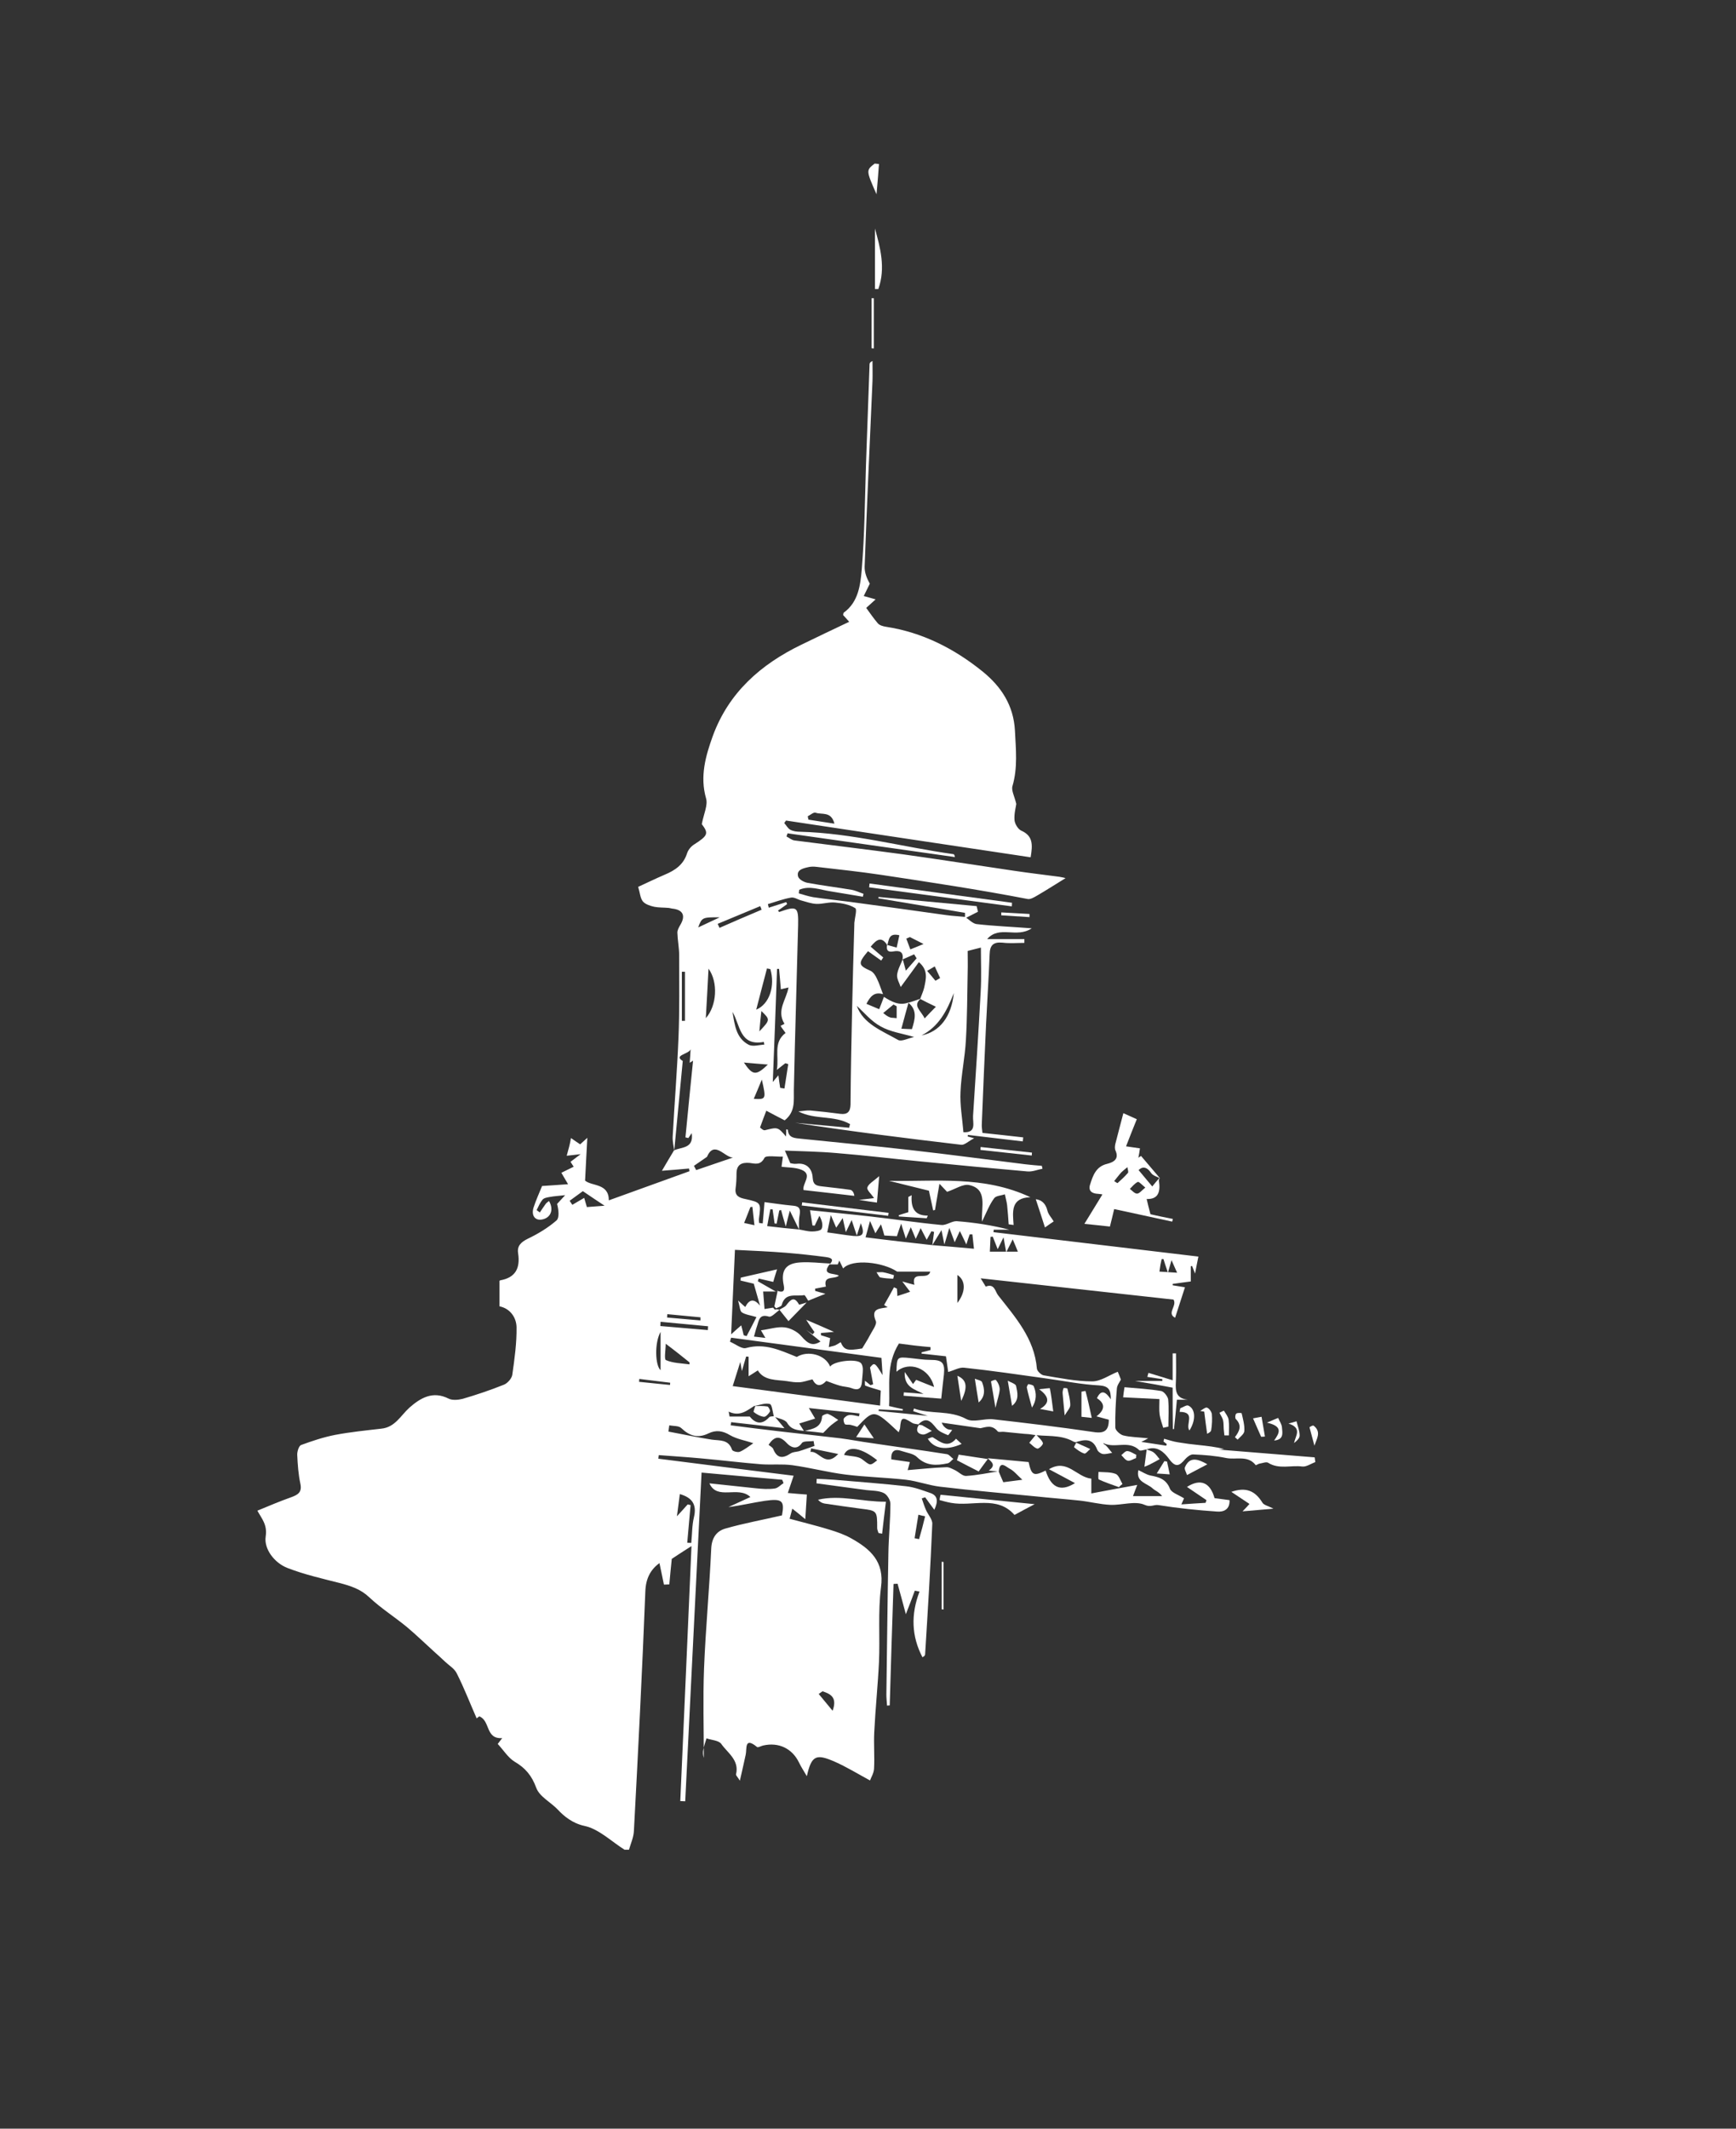 <?xml version="1.0" encoding="UTF-8"?>
<!-- Generated by Pixelmator Pro 3.6.2 -->
<svg width="775" height="950" viewBox="0 0 775 950" xmlns="http://www.w3.org/2000/svg">
    <rect x="0" y="0" width="775" height="950" fill="#333333" stroke="none"/>
    <g id="tmLogo">
        <g id="Group">
            <path id="path1" fill="#ffffff" stroke="none" d="M 356.7 548.7 C 358.6 549 360.6 549.6 362.5 549.6 C 364 549.6 366.4 549.3 366.8 548.4 C 367.5 546.8 367 544.7 365.8 542.6 C 365.1 544.1 364.4 545.5 363.7 547 C 363.4 547 363.1 546.9 362.7 546.9 C 362.4 544.9 362.1 542.9 361.6 540.1 C 370.9 541.1 379.8 541.9 388.6 542.9 C 399.2 544.1 409.7 545.7 420.3 546.7 C 422.5 546.9 424.9 544.9 427.1 545 C 435 545.6 442.8 546.8 450.6 548.8 C 448.3 548.8 445.9 548.8 443.6 548.8 C 443.6 549.2 443.6 549.5 443.5 549.9 C 473.8 553.5 504.1 557.1 535 560.8 C 534.6 562.9 534.1 565.1 533.5 568.4 C 532.8 566.6 532.5 565.8 532.2 565 C 532 565 531.8 565.1 531.6 565.1 C 531.6 567.3 531.6 569.5 531.6 571.9 C 528.8 572.3 526.1 572.6 523.5 573 C 523.5 573.2 523.5 573.4 523.5 573.6 C 525.4 573.9 527.2 574.2 529 574.5 C 527.5 579.1 526.1 583.4 524.6 588.1 C 520.7 586.1 525.6 582.8 523.9 580 C 495.9 576.9 467.5 573.8 437.8 570.5 C 439.2 572.7 440 574.2 440.1 574.2 C 444 572.6 444.3 576.5 445.6 578.1 C 453.3 587.9 461.8 597.4 462.9 610.8 C 463 611.9 464.8 613.6 465.9 613.8 C 473.1 615 480.4 616.5 487.6 616.5 C 491.4 616.5 495.2 613.7 499 612.2 C 499.2 612.6 499.8 614.1 500.4 615.7 C 499.9 616.7 498.7 618.2 498.6 619.7 C 498.1 625.5 497.8 631.3 497.9 637.1 C 497.9 638.3 500 640.2 501.4 640.6 C 504.6 641.4 507.9 641.4 512.6 641.9 C 510.9 642.8 510.4 643.1 509.5 643.5 C 513.4 644.1 517 644.6 520.6 645.2 C 520.7 645 520.8 644.7 520.9 644.5 C 520.4 644.1 519.9 643.7 519.4 643.3 C 519.5 642.9 519.6 642.5 519.7 642.1 C 521.8 642.7 523.9 643.4 526 643.7 C 529 644.2 532 644.6 535.1 644.9 C 538.9 645.3 542.7 645.7 546.5 646.7 C 544.7 646.9 542.8 647.1 541 647.2 C 541 647 541 646.8 541.1 646.7 C 556.4 647.9 571.6 649.2 586.9 650.4 C 587 651.1 587.1 651.8 587.2 652.5 C 585.3 653.2 583.2 654.7 581.4 654.5 C 576.3 653.8 571 655.9 566.1 652.8 C 565.3 652.3 563.6 653 562.3 653.2 C 561.7 653.3 560.7 654 560.6 653.9 C 557.1 649.3 551.8 651.6 547.4 650.7 C 542.6 649.7 537.6 649.3 532.7 649.1 C 531.5 649 530 650.2 529.1 651.2 C 526.5 654.3 524.8 655.1 521.9 651.1 C 519.7 648.1 516.5 645 511.8 646.9 C 510.7 647 509.1 647.7 508.6 647.2 C 503.8 642.5 497.6 646.7 492.5 644 C 492.8 644.7 493.4 644.8 493.7 645.1 C 494.7 646.1 495.5 647.3 496.5 648.4 C 495.1 648.6 493.6 649.1 492.3 648.9 C 491.3 648.7 490.1 647.8 489.8 646.9 C 487.8 641.7 484.1 642.4 480 643.7 L 480.1 643.6 C 479.8 643.5 479.4 643.5 479.1 643.3 C 473.2 640 466.6 641.3 460.4 640.2 C 459.4 640 458.3 640 457.2 639.9 C 454.2 639.6 451.1 639.3 448.1 639 C 447.2 638.9 445.8 639.3 445.4 638.8 C 442.8 635.7 440.2 636.9 437.7 637.4 C 431.9 636.6 426.2 635.7 420.4 634.9 C 421 636.4 421.9 637.2 422.8 637.7 C 423.5 638.1 424.3 638 425.1 638.2 C 424.4 639 423.4 640.6 423.2 640.5 C 421.3 639.7 419.2 638.9 418 637.4 C 415.6 634.4 413.5 632 409.9 635.8 L 410 635.7 C 409.1 635.5 408 635.5 407.2 635 C 402.8 632.2 402.2 632.4 401.8 637.4 C 401.7 638 401.4 638.5 401.2 639.2 C 390.2 628.9 390.2 628.9 382.7 636.8 C 381.6 636.4 380.6 636.1 379.7 635.9 C 378.9 635.7 377.7 636 377.2 635.6 C 376.7 635 376.4 633.6 376.7 633.1 C 377.2 632.3 378.4 631.5 379.4 631.5 C 380.7 631.4 382.1 631.9 383.5 632.1 C 383.6 631.7 383.6 631.2 383.7 630.8 C 376 630 368.4 629.2 361.1 628.4 C 362.2 630.2 363 631.6 363.9 633.1 C 361.6 633.8 359.3 634.5 356.8 635.3 C 357.3 636.1 358.1 637.4 358.9 638.6 C 358.9 638.6 358.9 638.6 358.9 638.6 C 356 638.2 353.3 638.2 351.4 635 C 350.5 633.5 347.6 633.1 345.5 632.2 C 344.9 630.2 344.7 626.9 343.7 626.6 C 341.6 626 339.1 627.1 336.7 627.5 C 336.7 627.5 337.1 627.2 337.1 627.2 C 333.6 629.4 330.4 632.4 325.3 630 C 325.4 630.7 325.6 631.4 325.7 632.2 C 328.5 632.2 331.4 632.2 334.7 632.2 C 337 635 339.9 636.3 343.4 632.5 C 343.8 632 344.9 632.2 345.7 632 C 347.1 633.7 348.6 635.4 350.2 637.4 C 342.2 636.5 334.3 635.6 326.4 634.7 C 326.3 635.2 326.3 635.7 326.2 636.1 C 333.2 637 340.2 637.9 347.2 638.7 C 356.5 639.8 365.9 640.8 375.2 641.9 C 379.8 642.5 384.3 643.4 388.8 644 C 400.1 645.7 411.5 647.2 422.8 649 C 423.8 649.2 424.6 650.4 425.6 651.1 C 424.7 651.8 423.9 653 422.9 653.1 C 418.1 654.1 413.5 654.3 409.4 650.3 C 407.8 648.7 404.9 648.4 402.6 647.6 C 399.3 646.4 397.7 647.7 397.9 651.3 C 400.6 651.7 403.4 652.1 406.2 652.5 C 405.9 653.7 405.6 654.6 405.2 656.1 C 411.2 655.6 416.8 655 422.4 654.8 C 423.7 654.7 425 655.5 426.3 656.1 C 428 656.9 429.7 658.8 431.3 658.7 C 436.2 658.4 441 657.4 445.8 656.6 C 446.4 658 447 659.5 447.9 661.5 C 450.4 661.2 453.2 660.8 456.4 660.4 C 454 658.2 452.6 656.4 450.8 655.5 C 449.2 654.7 446.3 651.5 445.9 656.7 C 444.5 656.6 443.1 656.5 441.4 656.3 C 445.1 653.7 442.3 652.3 440.9 650.7 L 441 650.8 C 447.1 651.4 453.2 651.9 459.2 652.5 C 460.5 658.5 461.5 658.9 466.8 656.3 C 469 663.2 472.9 666.3 479.9 661.9 C 476.5 660.1 472.7 658 468.3 655.7 C 476.5 650.8 480.6 659.3 487.2 659.9 C 487.2 661.5 487.2 663.4 487.2 666.5 C 493.6 665.3 500.5 664 507.7 662.7 C 507.2 663.9 506.5 665.9 505.8 667.7 C 509.7 667.7 514.3 667.7 518.8 667.7 C 517.4 665.8 515.7 665.3 514.6 664.3 C 512.1 661.9 507 661.5 508.2 656.1 C 510 656.9 511.7 658.1 513.6 658.5 C 517.4 659.2 520.6 660.1 522.3 664.4 C 523 666.2 526.1 667.1 528.6 668.7 C 528.7 668.4 528.3 669.3 527.4 671.4 C 531.4 671.1 534.8 670.9 538.2 670.7 C 538.3 670.3 538.5 669.9 538.6 669.5 C 535.8 667.6 533 665.7 529.9 663.6 C 536 659.7 540.3 661.7 542.2 668.6 C 544.3 668.9 546.5 669.2 548.9 669.5 C 549.1 673.9 546 674.8 543.4 674.6 C 534.6 674 525.8 673.1 517.1 671.7 C 515.1 671.4 513.7 672.8 511 671.6 C 506.7 669.7 500.9 671.8 495.7 671.6 C 491.1 671.4 486.6 670.2 482 669.7 C 475.4 669 468.8 668.5 462.2 667.8 C 448 666.4 433.9 665.2 419.7 663.5 C 414.6 662.9 409.6 661 404.5 660.4 C 395.6 659.4 386.5 659.2 377.6 658.1 C 369.6 657.1 361.7 655 353.7 653.9 C 349.2 653.3 344.6 653.8 340 653.5 C 331.1 652.8 322.3 651.7 313.4 650.9 C 307 650.3 300.5 649.9 294.1 649.4 C 294 649.9 294 650.4 293.9 651 C 314.3 653.6 334.8 656.2 354.3 658.6 C 353.4 661.3 352.6 663.6 351.7 666.3 C 355 666.6 357.3 666.8 360.2 667 C 360 670.2 359.8 673.4 359.5 678 C 357 675.9 355.4 674.6 353.7 673.3 C 353.4 674.5 353 676.1 352.5 677.8 C 358.7 679.5 364.6 680.9 370.4 682.7 C 373.7 683.7 377.1 684.9 380.1 686.6 C 388.5 691.3 394.9 696.9 393.3 708.4 C 391.9 719.4 392.9 730.7 392.4 741.8 C 391.9 752.2 390.8 762.6 390.3 772.9 C 390 778.4 390.5 783.9 390.2 789.3 C 390.1 791.4 388.8 793.4 388.4 794.6 C 382.7 791.5 377.8 788.5 372.6 786.2 C 364.5 782.7 362.3 783.2 360.2 792.7 C 358.8 790.3 357.6 788.5 356.7 786.6 C 353.7 780.4 347.7 777.4 340.7 779 C 339.8 779.2 338.4 780 338 779.7 C 332.2 774.9 333.5 780.5 332.9 783.1 C 332.1 786.6 331.4 790.1 330.3 794.7 C 329.3 793 328.4 792.3 328.6 791.8 C 330.1 785.5 324.8 782.3 322 778.3 C 320.9 776.7 317.6 776.6 315.4 775.8 C 314.9 777.5 314.3 779.1 314 780.8 C 313.7 782 313.8 783.3 314.2 784.5 C 314.2 771.2 313.8 757.9 314.3 744.7 C 315 726.9 316.7 709.1 317.5 691.3 C 317.7 686.3 319.9 683.2 324.1 682.1 C 332.2 679.8 340.5 678.3 349.1 676.3 C 350.3 669.8 349.3 668.7 341.5 669.8 C 336.1 670.6 330.8 671.9 325.2 672.6 C 328.4 671.1 331.6 669.7 335 668.1 C 329.5 662.9 320.2 669.8 316.7 662 C 323.6 662.7 330.5 663.5 337.4 664.2 C 340.2 664.5 343.1 664.7 345.9 664.3 C 347.3 664.1 348.5 662.7 349.8 661.9 C 349.6 661.4 349.4 660.9 349.2 660.4 C 337.4 659.4 325.6 658.3 313.2 657.2 C 310.8 705.9 308.3 754.9 305.9 803.9 C 305.2 803.9 304.4 803.8 303.7 803.8 C 305.4 766.2 307 728.5 308.7 690 C 305.1 692.3 302 694.3 299.9 695.7 C 299.5 699.8 299.1 703.4 298.8 707.1 C 298 707.1 297.2 707.2 296.4 707.2 C 295.7 704 295.1 700.7 294.4 697.6 C 290.5 700.4 288.3 704.4 288.1 710.2 C 286.7 745.8 284.9 781.4 283 817 C 282.9 819.9 281.6 822.7 280.8 825.5 C 280.1 825.5 279.5 825.5 278.8 825.5 C 272.9 821.8 267.4 816.3 261 814.9 C 255.6 813.8 251.6 810.4 249.1 807.7 C 245.9 804.3 240.9 801.9 239.4 797.9 C 237.4 792.4 234.5 789 229.7 786.2 C 226.8 784.4 224.8 781.1 222.2 778.3 C 222.5 777.9 223.3 776.9 224.2 775.7 C 216.6 776.2 219 768 214 766 C 213.8 766.1 213 766.7 212.8 766.9 C 209.8 760.1 207.2 753.3 203.9 746.8 C 202.9 744.7 200.5 743.3 198.7 741.6 C 197.1 740.1 195.5 738.6 193.9 737.2 C 189.8 733.5 185.8 729.6 181.5 726 C 176 721.5 170 717.7 164.9 712.9 C 161 709.2 156.6 707.8 151.7 706.5 C 143.8 704.5 135.9 702.7 128.4 699.8 C 122.4 697.5 117.8 691.2 118.6 685.8 C 119.4 680.5 117 678 114.9 674.2 C 120 672.1 124.9 670 130 668.2 C 133 667.1 134.9 666 134.1 662.2 C 133.2 658 132.9 653.7 132.7 649.4 C 132.6 647.9 133.4 645.3 134.4 644.9 C 139.3 643.1 144.4 641.4 149.5 640.4 C 156.3 639.1 163.3 638.4 170.2 637.6 C 176.4 637 178.9 631.7 182.8 628.2 C 187.7 623.9 193.2 620.6 200.3 624.2 C 201.9 625 204.5 624.8 206.5 624.3 C 212.7 622.5 218.9 620.4 224.9 618 C 226.5 617.4 228.4 615.3 228.7 613.6 C 229.7 606.5 230.7 599.4 230.6 592.3 C 230.5 588 227.8 584 223 583 C 223 579.3 223 575.7 223 571.7 C 222.8 571.8 223.1 571.5 223.3 571.4 C 230.2 570.2 232.3 565.9 231.3 559.3 C 230.8 556.1 232.5 554.4 235.5 552.9 C 240.1 550.7 244.6 548 248.4 544.7 C 249.8 543.5 249.4 540 248.7 537.3 C 249.8 536.1 251 534.8 252.3 533.4 C 249.6 533.7 247.5 533.8 245.4 534.2 C 244.3 534.4 242.9 534.6 242.2 535.4 C 241.1 536.7 240.4 538.4 239.6 540 C 239.5 540.1 240.5 540.7 241 541.1 C 241.9 539.8 242.7 538.5 243.6 537.3 C 244 536.8 244.5 536.4 245.1 536 C 247.4 540 245.8 543.7 241.7 544.3 C 238.8 544.7 237.1 542.4 238.2 538.9 C 239.3 535.5 240.8 532.3 242 529.3 C 245.5 529.1 249.1 528.8 253.6 528.5 C 252.1 525.9 251.3 524.6 250.6 523.4 C 252.5 522.5 254.3 521.6 256.1 520.7 C 255.6 520 255.2 519.2 254.7 518.5 C 255.9 517.6 257.1 516.7 259.2 515.1 C 256.5 515.4 254.9 515.6 253 515.8 C 253.4 514.2 253.8 512.9 254.1 511.7 C 254.4 510.6 254.6 509.5 254.9 507.9 C 256.5 509 257.6 509.8 259 510.7 C 260.1 509.7 261.3 508.6 262.2 507.8 C 261.9 513.9 261.5 520.1 261.2 526.9 C 264.3 529.5 271.8 528 271.8 535.7 C 284 531.3 295.9 527 307.8 522.7 C 307.7 522.3 307.7 521.9 307.6 521.5 C 303.4 521.9 299.3 522.2 295.5 522.5 C 297.3 519.4 299.1 516.4 300.9 513.4 C 304.3 511.8 309.8 512.7 308.8 505.7 C 308.1 506.7 307.7 507.3 307.3 507.9 C 306.9 507.8 306.4 507.7 306 507.6 C 307.1 496 308.3 484.3 309.4 473.4 C 309.7 473.2 309 473.6 307.9 474.3 C 308.1 471.9 308.2 470.1 308.3 468.3 C 307.5 470.5 300.5 470.9 304.8 473.5 C 303.5 487.5 302.2 500.5 301 513.5 C 300.7 511.4 300.2 509.3 300.3 507.3 C 301.1 492.5 302.3 477.8 302.9 463 C 303.4 450.8 303.2 438.6 303.2 426.4 C 303.2 423 302.5 419.6 302.4 416.2 C 302.4 415.1 303.1 413.8 303.7 412.8 C 306.2 408.6 304.9 406 300.1 405.5 C 299.6 405.4 299.1 405.3 298.6 405.2 C 296.4 405 294.2 405.1 292.1 404.7 C 290.3 404.3 288.1 403.6 287 402.3 C 285.8 400.8 285.7 398.4 284.9 395.8 C 288.6 394.1 292.7 392.1 296.9 390.3 C 301.4 388.4 305.1 385.9 306.7 380.9 C 307.2 379.3 308.5 377.7 310 376.8 C 316.1 372.9 316.4 371.9 313.3 367.8 C 314.2 363.1 316.1 359.3 315.2 356.3 C 312.4 346.5 315 337.4 318.2 328.5 C 325.3 309.1 339.6 296.5 357.8 287.7 C 364.8 284.3 371.7 281 379.1 277.5 C 378 276.3 377.2 275.3 376.4 274.5 C 376.5 274 376.5 273.5 376.7 273.4 C 383.2 268.7 384.1 261.1 384.7 254.3 C 386 238.7 386.1 223.1 386.6 207.4 C 387.1 192.4 387.7 177.5 388.2 162.5 C 388.2 162 388.5 161.6 389.5 161.1 C 389.5 164.1 389.6 167.1 389.5 170.1 C 388.3 197.7 387 225.2 386 252.8 C 385.9 255.4 386.9 258 388.3 260.5 C 387.5 262.2 386.6 263.9 385.6 266 C 387.3 266.5 388.6 266.8 390.9 267.5 C 389.2 269 387.9 270.2 386.7 271.3 C 388.4 273.6 390 276 391.9 278.2 C 392.7 279.1 394.2 279.5 395.4 279.7 C 411.8 282.2 426.1 289.5 438.8 299.8 C 447 306.5 452.5 314.8 453.1 326.1 C 453.5 334.4 454.4 342.6 452 350.8 C 451.4 352.8 452.9 355.3 453.7 358.8 C 453.5 360.2 452.7 363.1 452.9 365.9 C 453 367.6 454.4 370 455.9 370.7 C 461.1 373 461.1 376.8 460.1 382.6 C 423.5 377.1 387.2 371.7 350.9 366.2 C 350.6 366.6 350.4 367 350.1 367.3 C 351 368.3 351.7 369.7 352.8 370.3 C 354.1 371 355.7 371.2 357.2 371.2 C 380.4 371.8 402.8 378 425.6 381.2 C 425.9 381.2 426.1 381.5 426.3 382.5 C 401.4 379 376.5 375.4 351.6 371.9 C 351.4 372.4 351.3 372.8 351.1 373.3 C 352.3 373.9 353.5 375 354.8 375.1 C 371 377.2 387.1 379.1 403.3 381.3 C 419.8 383.6 436.2 386.2 452.6 388.6 C 459.3 389.6 466.1 390.4 472.9 391.3 C 474.2 391.5 475.4 391.8 475.7 391.9 C 471.6 394.4 467.3 397.2 462.8 399.8 C 461.6 400.5 459.9 401.5 458.7 401.2 C 436.9 397 415 393.7 393.1 390.4 C 383.7 389 374.3 388 364.8 386.9 C 363.3 386.7 361.8 386.7 360.4 387.1 C 358.3 387.6 355.5 388.3 356.3 391.2 C 356.7 392.5 358.9 393.7 360.5 394 C 367 395.2 373.6 396 380.1 397.1 C 381.9 397.4 383.7 398.3 385.5 398.9 C 385.4 399.3 385.3 399.8 385.2 400.2 C 380.4 399.4 375.6 398.6 370.8 397.8 C 366.1 397.1 361.4 395.1 356.8 397.1 C 356.7 397.6 356.7 398.2 356.6 398.7 C 358.7 399.3 360.8 400 363 400.4 C 368.5 401.2 374 401.8 379.5 402.5 C 393.8 404.4 408.1 406.4 422.4 408.4 C 425.2 408.8 428 408.9 430.8 409.2 L 430.7 409.1 C 432.4 410.2 434.1 412.1 435.9 412.4 C 443.7 413.3 451.6 413.6 460.6 414.3 C 453.7 418.9 446.2 412.8 440.7 419.1 C 446.2 419.1 451.8 419.1 457.3 419.1 C 457.3 419.7 457.3 420.2 457.3 420.8 C 454 420.8 450.8 421.1 447.6 420.7 C 443.5 420.3 441.9 421.8 441.8 425.9 C 441.4 436.4 440.7 446.8 440.2 457.3 C 439.5 472.1 438.9 486.9 438.3 501.7 C 438.2 503 438.5 504.3 438.6 505.6 C 444.9 506.3 450.8 506.9 456.8 507.6 C 456.7 508.2 456.7 508.8 456.6 509.4 C 448.4 508.4 440.3 507.5 432.1 506.5 C 432.1 506.7 432 507 432 507.2 C 432.5 507.3 433 507.5 434.9 508 C 432.3 509.3 430.6 511.1 429.1 510.9 C 404.4 508 379.7 504.9 355 501.1 C 363 501.8 371.1 502.6 379.1 503.3 C 379.2 502.8 379.3 502.2 379.5 501.7 C 372.5 497.6 363.8 499.9 356.4 496 C 358.2 495.9 359.9 495.5 361.7 495.6 C 366.2 496 370.6 496.5 375.1 497.1 C 378.3 497.5 379.6 496.2 379.7 493 C 379.8 478.9 380.1 464.7 380.4 450.6 C 380.7 437.9 381 425.1 381.4 412.4 C 381.4 412.2 381.4 412.1 381.4 411.9 C 381.6 409.6 382.7 405.8 381.8 405.3 C 379.3 403.7 376 403.1 372.9 402.8 C 370.1 402.5 367.3 403.5 364.5 403.4 C 362.2 403.3 360 402.5 357.8 401.9 C 356.2 401.5 354.6 400.3 353.1 400.6 C 349.6 401.2 346.2 402.5 342.8 403.5 C 342.9 404 343.1 404.6 343.2 405.1 C 345.8 404.3 348.4 403.4 351 402.6 C 351.1 402.9 351.3 403.2 351.4 403.5 C 350 404.5 348.7 405.4 347.3 406.4 C 347.5 406.6 347.8 407 347.9 407 C 355.8 404.2 356.5 404.6 356.3 413 C 355.7 437.5 354.9 461.9 354.4 486.4 C 354.3 491.2 355.2 496.1 350.3 500 C 347.6 498.6 344.5 497 342.1 495.7 C 341.2 498 340.4 500.2 339.3 503.2 C 339.6 503.4 340.7 504.6 341.5 504.4 C 347.2 503 347.2 502.9 350.9 507.2 C 351 505.9 351 505 351 504 C 351.2 504.1 351.7 504.1 351.7 504.2 C 352 508 354.9 507.9 357.5 508.2 C 373.9 509.9 390.3 511.4 406.7 513.3 C 423.7 515.2 440.7 517.5 457.7 519.6 C 460.2 519.9 462.6 520.1 465.1 520.3 C 465.2 520.7 465.3 521.2 465.4 521.6 C 463.2 522 460.9 523 458.7 522.8 C 442.7 521.4 426.6 519.9 410.6 518.3 C 398.2 517.1 385.8 515.6 373.4 514.6 C 365.5 513.9 357.5 513.8 350.4 513.5 C 350.9 514.6 351.7 516.6 352.8 519.1 C 353.3 519.2 354.4 519.5 355.5 519.4 C 360.3 518.8 362.6 521.8 362.8 525.6 C 363 529.1 364.8 529.2 367.2 529.5 C 371.3 530 375.4 530.4 379.5 531 C 380.4 531.1 381.2 532.1 381.4 533.7 C 373.9 532.8 366.5 532 358.7 531.1 C 358.1 528.2 362.9 524.2 357.9 522.1 C 355 520.9 351.5 521.1 348.9 520.7 C 349.1 519.3 349.3 517.8 349.5 516.2 C 346.7 516.3 342 515.5 341.3 516.7 C 339.5 520.2 337.1 519.3 334.6 519 C 331 518.7 328.8 519.8 328.8 523.8 C 328.8 526 328.7 528.1 328.4 530.3 C 327.9 533.8 330.2 534.6 332.7 535.1 C 339.8 536.7 339.8 536.7 338.8 544 C 338.7 544.6 338.9 545.2 338.9 545.8 C 339.4 545.9 340 545.9 340.5 546 C 340.8 543 341 540 341.3 536.5 C 345.3 537 349.7 537.7 354.1 538.1 C 356.9 538.3 357.4 539.6 357 542.1 C 356.5 544.8 356.7 546.8 356.7 548.7 C 355.4 546.1 354.1 543.4 352.6 540.3 C 352 542.6 351.5 544.4 350.8 547.4 C 349.8 544 349.2 542 348.7 540 C 348.4 540.1 348.2 540.2 347.9 540.2 C 347.5 542.2 347.1 544.1 346.7 546.1 C 346.4 546.1 346.1 546.1 345.8 546 C 345.5 543.9 345.2 541.8 344.9 539.7 C 344.6 539.7 344.2 539.7 343.9 539.7 C 343.4 542.1 343 544.5 342.5 547.2 C 347.5 547.8 352.1 548.3 356.7 548.7 Z M 348 584.6 L 348 584.6 C 346.4 585.7 344.5 587.9 343.3 587.6 C 338.8 586.2 338.8 589.5 337.9 592 C 337.4 593.4 337.1 594.8 336.6 596.5 C 338.4 596.7 339.8 596.9 341.7 597.1 C 340.9 595.8 340.4 594.9 339.7 593.7 C 343.6 593.2 347 592 350.3 592.4 C 352.9 592.7 356 594.3 357.7 596.3 C 360.9 600 362.9 600.8 366.3 598.7 C 364.3 597.1 362.1 595.3 359.9 593.5 C 360.9 594.2 361.8 594.9 362.8 595.5 C 363.1 595.2 363.3 594.8 363.6 594.5 C 362.2 592.5 360.8 590.4 359.9 589 C 363.8 590.7 367.9 592.4 372.3 594.4 C 370 594.6 368.3 594.8 366.5 594.9 C 366.5 595.2 366.5 595.5 366.5 595.9 C 367.9 596.3 369.3 596.8 370.6 597.2 C 370.4 598.5 370.2 599.6 370 601.2 C 371.4 600.8 372.2 600.7 372.9 600.4 C 373.7 600 374.5 599.5 375.3 599 C 376.9 602.6 378.2 602.9 384.9 601.8 C 386.1 599.7 387.3 598 388.2 596.2 C 389.3 594 391.6 591.1 391 589.6 C 388.5 583.7 392.9 584.1 396.3 583.4 C 395.8 583.1 395.2 582.8 394.7 582.4 C 396.2 579.8 397.7 577.1 399.1 574.5 C 399.5 574.7 400 574.9 400.4 575.1 C 400.5 576.2 400.6 577.2 400.6 578.4 C 402.6 577.8 404.2 577.2 406.3 576.5 C 405.3 575.2 404.4 574 402.8 571.9 C 405.3 572.6 406.6 573 408.2 573.4 C 406.7 566.5 414.2 571.8 415.3 567.5 C 410.8 567.5 406.4 567.5 400.5 567.5 C 394.3 563.3 380.5 561.6 376.4 566.1 C 375.8 564.9 375.2 563.7 374.7 562.6 C 374.5 563.2 374.2 563.7 374 564.3 C 372.8 564.3 371.6 564.3 370.3 564.3 C 373.2 561.5 369.8 561.2 368.6 561 C 362.7 560.2 356.8 559.6 350.9 559.1 C 343.5 558.5 336.2 558.2 328.1 557.8 C 327.6 569.4 327 581.8 326.4 595.5 C 328.6 593.5 329.5 592.7 330.9 591.5 C 331.4 593.3 331.7 594.6 332 595.9 C 332.4 596 332.9 596.2 333.3 596.3 C 335 593.1 336.6 590 337.7 587.8 C 335.2 587 332.9 586.8 331.2 585.7 C 330.3 585.1 330.3 583.1 329.5 580.4 C 331.2 582 331.9 582.6 332.7 583.3 C 334.5 579.8 336.6 579.4 339.3 582.7 C 338.3 579.2 337.3 575.8 336.5 572.9 C 334.1 572.3 332.3 571.9 330.6 571.5 C 330.6 571.1 330.7 570.6 330.7 570.2 C 336 569 341.3 567.8 346.9 566.5 C 346.1 569.1 345.5 570.9 345.2 572.1 C 343 571.6 340.9 571.1 338.7 570.6 C 338.6 571 338.4 571.4 338.3 571.8 C 341 573.4 343.8 574.9 346.5 576.5 L 346.7 576.4 C 344.8 576.4 342.9 576.4 340.7 576.4 C 340.9 579.2 341.1 581.7 341.3 584.2 C 342.5 584 343.8 583.8 345.1 583.6 C 345.4 583.9 345.7 584.2 345.9 584.5 C 346.9 584.2 347.5 584.4 348 584.6 Z M 416.3 555.7 C 422.3 556.2 428.4 556.7 434.8 557.3 C 434.5 554.6 434.3 552.8 434.1 550.9 C 433.7 550.9 433.3 550.9 432.9 550.9 C 432.4 552.2 432 553.6 431.4 555.4 C 430.4 553.2 429.6 551.7 428.5 549.4 C 427.6 551.4 427 552.6 426.2 554.4 C 425.4 552.3 424.9 550.8 423.8 548 C 422.9 551 422.5 552.6 421.6 555.4 C 421 552.5 420.7 550.9 420.3 549 C 418.7 551.6 417.4 553.7 416.2 555.7 C 416.5 553.7 416.7 551.8 417 549.8 C 416.6 549.7 416.2 549.6 415.8 549.5 C 415.2 550.7 414.5 551.8 413.7 553.3 C 412.7 551.4 412 550 411 548.1 C 410.2 550 409.6 551.2 408.8 552.9 C 407.9 550.8 407.4 549.4 406.6 547.7 C 405.8 549.5 405.3 550.7 404.4 552.8 C 403.6 550.3 403.1 548.8 402.3 546.1 C 401.4 548.8 400.8 550.3 400.4 551.7 C 398.3 551.6 396.6 551.5 394.8 551.4 C 394.4 550 394 548.5 393.3 546.4 C 392.2 548.1 391.6 549.1 390.8 550.4 C 390 548.6 389.4 547.2 388.4 544.9 C 387.6 548 387 550 386.4 552.2 C 396.6 553.5 406.4 554.6 416.3 555.7 Z M 411 445.7 C 407.4 448.9 410.9 450.7 412.8 454.5 C 414.5 452.7 415.6 451.5 417.8 449.3 C 414.5 447.7 412.6 446.8 410.8 445.8 C 411.4 444.1 412.2 442.4 412.6 440.7 C 413.4 436.9 414.5 433 410.2 429.4 C 407.4 433.2 404.8 436.8 402.1 440.5 C 401.5 438.7 400.3 436.8 400.5 435 C 400.8 432.6 402.1 430.4 403 428.1 C 403.4 429.6 403.8 431 404.4 433.2 C 406.4 430.9 407.8 429.3 409.2 427.7 C 408.8 427.1 408.5 426.5 408.1 425.9 C 406.4 426.7 404.7 427.4 402.9 428.2 C 403.5 424.8 401.6 424.1 398.9 424.6 C 396.4 425.1 395.6 424.1 396 421.7 C 397.4 422.1 398.9 422.5 400.3 422.9 C 400.7 421.1 401.1 419.3 401.5 417.4 C 396.7 416.2 396.9 419.5 396.1 421.8 C 393.5 417.7 391.3 419.3 388.7 422.5 C 390.7 424.2 392.5 425.8 394.3 427.3 C 394 427.8 393.7 428.2 393.4 428.7 C 391.4 427.3 389.5 425.9 387.5 424.5 C 382.9 430 383.1 430.8 388.7 433.3 C 389.9 433.9 390.9 435.4 391.5 436.8 C 392.6 439 393.3 441.4 394.2 443.7 C 390.3 442.5 388.5 444.7 386.8 448 C 388.7 448.8 390.3 449.5 392.5 450.4 C 393.3 448.3 394 446.6 394.6 444.9 C 398 447 401.4 449 405.6 447.4 C 404.6 451.1 403.5 454.9 402.4 459.1 C 404.6 459.2 406 459.3 407.1 459.3 C 408.5 454.9 409.6 450.8 405.5 447.5 C 407.4 447 409.2 446.3 411 445.7 Z M 401.3 599.6 C 395.4 609.1 397.4 618.5 396.9 627.5 C 399.3 628.1 401.2 628.5 403.1 628.9 C 403.1 629.1 403 629.3 403 629.5 C 399.4 629.3 395.8 629.2 392.3 629 C 392.3 629.2 392.3 629.5 392.2 629.7 C 399.1 630.4 405.9 631 414.2 631.9 C 411.1 630.9 409.4 630.4 407.7 629.8 C 407.8 629.4 407.9 629 408 628.6 C 415.5 631.3 423.8 629.2 431.4 633.3 C 434.5 635 439.3 633 443.3 633.4 C 458.3 635.1 473.3 636.9 488.2 639.1 C 493.2 639.9 495 638.3 495 633.6 C 493.4 633.2 491.7 632.7 489.5 632.1 C 493.5 629 493.3 626.3 489.7 624 C 491.7 619.7 493.8 621.4 495.9 624.5 C 495.9 620.3 495 618.6 490.8 618.3 C 482.9 617.9 475 616.3 467.1 615.2 C 454.9 613.5 442.7 611.7 430.5 610.4 C 428.3 610.1 425.9 611.6 423.3 612.3 C 423.1 610.7 422.7 608.2 422.3 605.3 C 418.6 604.9 415 604.5 411.4 604.1 C 411.4 603.9 411.4 603.7 411.5 603.5 C 412.8 603.2 414.1 602.9 415.4 602.5 C 415.4 602.1 415.4 601.6 415.4 601.2 C 410.5 600.8 405.6 600.2 401.3 599.6 Z M 327.1 618.6 C 349 621.5 370.8 624.4 392.9 627.3 C 393 624.7 393.1 622 393.2 620.6 C 390.6 619.8 388.4 619.2 386.3 618.4 C 386 618.3 386.2 617.2 386.1 616.2 C 387.2 617 387.9 617.6 388.6 618.2 C 389 618.1 389.4 617.9 389.8 617.8 C 389.4 615.6 389 613.5 388.4 610.3 C 390.3 607.9 390.6 608 394 613.7 C 393.8 610.7 393.7 608.5 393.5 606 C 370.9 603 348.6 600 326.4 597 C 326.2 597.6 326 598.2 325.9 598.8 C 328.3 599.8 331.2 602.2 333.1 601.6 C 341.4 599.3 348.3 602.6 355.7 605.6 C 360.7 602.5 368.5 604.6 370.6 609.9 C 372.2 607.4 382.5 606.2 384.4 608.4 C 385 609.1 385.2 610.2 385.2 611.2 C 385.2 613 384.9 614.8 384.8 616.7 C 384.6 619.8 383.1 620.7 380.1 619.5 C 378.5 618.9 376.6 618.9 374.9 618.4 C 373.1 617.9 371.3 617.2 368.9 616.3 C 366.3 619 364.3 618.7 362.7 615.6 C 360.5 616.1 358.7 616.8 356.9 616.9 C 355.1 617 353.2 616.7 351.4 616.4 C 346.6 615.7 341.2 616.3 338.3 611.6 C 337.1 612.4 335.8 613.2 334.2 614.2 C 334.2 610.6 334.2 608.1 334.2 605.5 C 333.8 605.5 333.5 605.4 333.1 605.4 C 332.5 607.3 332 609.2 331.2 611.9 C 330.9 610 330.7 609 330.5 607.8 C 329.3 611.5 328.3 614.9 327.1 618.6 Z M 430.1 505.3 C 436.1 505.6 434.2 501.1 434.4 498 C 435.6 479.6 436.8 461.1 437.8 442.7 C 438.2 436 437.9 429.3 437.9 422.9 C 435.8 423.4 434 423.9 432 424.4 C 432 427.3 432.1 430.5 432 433.8 C 431.8 444 431.8 454.1 431.2 464.2 C 430.8 471.9 429.1 479.6 428.8 487.3 C 428.5 493.2 429.6 499.1 430.1 505.3 Z M 348.3 485.5 C 348.9 485.6 349.6 485.7 350.2 485.8 C 350.8 482.2 351.3 478.5 351.9 474.9 C 351.5 474.8 351 474.6 350.6 474.5 C 349.5 475.3 348.5 476.2 346.8 477.5 C 347.9 471.4 345 465.3 350.7 461 C 350.1 460.1 349.4 459.3 348.8 458.4 C 348.7 458.2 348.6 458 348.5 457.8 C 349.3 457.4 350 457.1 350.2 456.9 C 346.5 450.9 351.1 446.1 352 440.7 C 350.7 441 349.8 441.2 348.6 441.5 C 348.3 438.2 348.1 435.3 347.8 432.4 C 347.5 432.4 347.2 432.4 346.9 432.4 C 346.3 449 345.7 465.6 345 482.9 C 346 481.7 346.5 481 347.5 479.9 C 347.8 482.2 348 483.8 348.3 485.5 Z M 298.8 636.1 C 298.7 637 298.5 637.9 298.4 638.9 C 304.9 640.1 311.3 641.5 317.8 642.5 C 321.4 643 325.2 642.3 326.8 647 C 327 647.7 329.4 648.3 330.3 647.9 C 332.4 647 334.2 645.5 336.3 644.1 C 332.9 642.9 329 642.3 325.9 640.5 C 322.6 638.5 319.6 638.1 316.3 639.7 C 311.6 642 307.9 640.9 304.2 637.4 C 303 636.2 300.6 636.5 298.8 636.1 Z M 363.6 645.3 C 363.5 644.6 363.3 643.9 363.2 643.1 C 361.4 643.4 358.7 643 358 644 C 355.6 647.5 352.7 645.6 351.3 644.1 C 347.9 640.4 345.6 641.1 343.1 644.8 C 343.8 645.4 344.9 645.9 345.2 646.7 C 346.9 650.9 349.4 651 352.9 648.7 C 353.9 648 355.3 648 356.6 647.7 C 358.9 647 361.2 646.1 363.6 645.3 Z M 343.9 432.5 C 343.4 432.4 342.9 432.3 342.4 432.2 C 340.8 438.2 339.3 444.1 337.6 450.6 C 343.6 448.1 346.1 439.9 343.9 432.5 Z M 369.3 550 C 373.3 550.5 377.1 551.2 381 551.6 C 385.4 552 386.1 550.6 384.3 545.9 C 383.8 547.5 383.3 549 382.5 551.4 C 381.6 548.7 381 547 380.2 544.5 C 379.2 546.6 378.6 547.9 377.6 549.9 C 377.1 547.5 376.7 546 376.2 543.6 C 375 545.5 374.2 546.6 373.3 547.9 C 372.6 546.2 372 544.8 370.9 542.3 C 370.2 545.6 369.8 547.7 369.3 550 Z M 316.3 432.3 C 315.9 439.3 315.6 446.3 315.1 454.4 C 320 448.9 320.7 438.4 316.3 432.3 Z M 307 671.4 C 307.4 671.5 307.9 671.6 308.3 671.7 C 307.8 677.3 307.3 682.9 306.8 688.5 C 307.4 688.5 308 688.6 308.6 688.6 C 309 684.8 308.9 680.8 309.8 677.1 C 311.2 671.3 308.8 668.3 303.5 666.8 C 303.1 669.8 302.7 672.7 302.2 676.7 C 304.2 674.5 305.6 673 307 671.4 Z M 315.6 516.3 C 313.7 517.6 311.7 519 309.8 520.3 C 310.1 520.9 310.5 521.6 310.8 522.2 C 316.3 520.3 321.7 518.5 327.2 516.6 C 323.5 516.6 318.9 508.7 315.6 516.3 Z M 382.5 448.9 C 385.3 456.9 393.7 460 400.9 464.1 C 402.4 465 405.3 463.4 408.1 462.8 C 402.6 461.2 397.4 460.5 393.2 458.1 C 388.9 455.8 385.6 451.7 382.5 448.9 Z M 376.8 649.3 C 379.8 650 382.9 649.8 384.8 651.2 C 388.5 654 388.3 654.4 391.6 651.7 C 384.6 646.1 378.6 644.9 376.8 649.3 Z M 262 538.7 C 264.7 538.5 267.1 538.3 269.9 538.1 C 266.7 536 263.9 534.1 260.2 531.6 C 258.7 532.7 256.5 534.3 254.3 535.9 C 254.7 536.5 255.1 537.1 255.5 537.7 C 257.2 536.7 258.9 535.7 260.8 534.6 C 261.3 536.2 261.7 537.6 262 538.7 Z M 454.4 558.6 C 453.7 556.8 453 555.2 452.1 553.1 C 451.1 555.1 450.4 556.5 449.2 558.9 C 448.7 556.2 448.4 554.6 448 552.2 C 447 554.3 446.4 555.5 445.4 557.5 C 444.4 555 443.8 553.4 443.2 551.9 C 442.9 551.9 442.5 552 442.2 552 C 442.1 554.1 442 556.2 441.9 558.6 C 446.3 558.6 450.3 558.6 454.4 558.6 Z M 297.2 599.7 C 297.2 602.3 296.4 606.6 297.3 607 C 300.5 608.4 304.2 608.4 307.8 608.9 C 307.8 608.6 307.8 608.3 307.8 608 C 304.7 605.5 301.6 603 297.2 599.7 Z M 304.4 455.6 C 304.9 455.6 305.4 455.6 305.8 455.6 C 305.8 448.3 305.8 441 305.8 433.7 C 305.3 433.7 304.8 433.7 304.4 433.7 C 304.4 441 304.4 448.3 304.4 455.6 Z M 316 593.6 C 316 593 316.1 592.4 316.1 591.9 C 309 591.2 302 590.6 294.9 589.9 C 294.9 590.5 294.8 591.2 294.8 591.8 C 301.9 592.4 308.9 593 316 593.6 Z M 425.8 443.2 C 422.7 451.3 419 458.2 411.4 462.1 C 419.5 460.5 424.8 453.7 425.8 443.2 Z M 340 406 C 339.8 405.5 339.6 405 339.4 404.4 C 333.1 407 326.7 409.7 320.4 412.3 C 320.7 412.9 320.9 413.5 321.2 414.1 C 327.3 411.4 333.6 408.7 340 406 Z M 360.6 364.3 C 360.7 364.8 360.8 365.3 360.9 365.8 C 364.5 366.4 368.2 366.9 372.5 367.6 C 371.1 361.9 366.8 363.7 364.1 362.7 C 363.2 362.4 361.8 363.7 360.6 364.3 Z M 341.2 466.2 C 341.1 465.8 341.1 465.4 341 465 C 330.1 467 330.5 457.4 327 451.6 C 328 457.3 328.5 463.3 334.3 466.3 C 336.2 467.2 338.9 466.3 341.2 466.2 Z M 294.9 611.5 C 294.9 605.6 294.9 600 294.9 594.4 C 292.1 599.4 292.5 609.4 294.9 611.5 Z M 362.1 646.4 C 362 646.9 361.9 647.5 361.8 648 C 365.7 647.3 368.3 655.2 374.2 648.9 C 369.5 647.9 365.8 647.2 362.1 646.4 Z M 342.8 475.1 C 339.4 474.8 336 474.6 332.1 474.2 C 336 480 337.5 480.2 342.8 475.1 Z M 427.4 569 C 427.4 573.1 427.4 576.7 427.4 581.5 C 431.3 576.4 431.1 571.4 427.4 569 Z M 367.2 754.8 C 366.6 755.2 366.1 755.6 365.5 756 C 367.4 758.3 369.3 760.6 371.7 763.5 C 373.9 757.4 370.7 756 367.2 754.8 Z M 517.6 567.5 C 520.6 567.7 522.8 567.8 525.5 568 C 524.5 565.9 523.9 564.3 523 562.4 C 522.5 564.2 522.1 565.5 521.4 568 C 520.4 565.1 519.9 563.5 519.4 561.9 C 519.1 561.9 518.8 561.9 518.6 561.9 C 518.2 563.5 517.9 565.1 517.6 567.5 Z M 340.1 481.8 C 338.6 485.4 337.6 487.9 336.5 490.4 C 342 490.7 342.1 490.6 340.1 481.8 Z M 336.8 546.8 C 336.4 543.5 336.2 541.1 335.9 538.6 C 335.6 538.6 335.3 538.7 335 538.7 C 334.1 541.1 333.1 543.5 332.2 545.8 C 332.7 545.9 334.1 546.2 336.8 546.8 Z M 406.2 418.2 C 405.7 418.4 405.1 418.7 404.6 418.9 C 405.2 420.5 405.8 422.1 406.4 423.7 C 408 423.1 409.6 422.4 412.3 421.3 C 409.3 419.8 407.8 419 406.2 418.2 Z M 417.6 437.7 C 418.3 437.3 419 436.9 419.7 436.5 C 418.9 434.8 418.1 433.1 417.3 431.3 C 416.2 432 415 432.6 413.9 433.3 C 415.2 434.8 416.4 436.2 417.6 437.7 Z M 312.7 589.3 C 312.7 588.8 312.7 588.4 312.7 587.9 C 307.8 587.4 302.8 587 297.9 586.5 C 297.9 587 297.8 587.5 297.8 588 C 302.8 588.4 307.7 588.9 312.7 589.3 Z M 400.3 454.4 C 400.3 452.2 400.3 450.6 400.3 449.1 C 399.8 448.8 399.4 448.6 398.9 448.3 C 397.4 449.6 395.8 450.8 394.3 452.1 C 396.3 453.8 397.1 454 397.9 454.2 C 398.5 454.2 399.1 454.3 400.3 454.4 Z M 321.3 409.4 C 313.5 409.3 313.3 409.5 311.7 413.9 C 315.3 412.2 318.3 410.8 321.3 409.4 Z M 339 460.3 C 343.9 455.1 343.9 455.1 339.9 451.2 C 339.5 454.5 339.3 457.1 339 460.3 Z M 285.4 615.4 C 285.4 615.8 285.3 616.3 285.3 616.7 C 289.9 617.2 294.5 617.6 299.1 618.1 C 299.1 617.8 299.2 617.4 299.2 617.1 C 294.6 616.5 290 616 285.4 615.4 Z"/>
            <path id="path1" fill="#ffffff" stroke="none" d="M 408.4 709.9 C 407.2 713.1 406 716.4 404.4 720.4 C 403 715.3 401.9 711 400.7 706.8 C 400.1 706.8 399.5 706.9 398.9 706.9 C 398.3 725 397.7 743.1 397.2 761.1 C 396.8 761.1 396.4 761.2 396 761.2 C 395.9 759.6 395.7 757.9 395.7 756.3 C 396 735.3 396.2 714.4 396.6 693.4 C 396.7 686 397.5 678.6 397.5 671.1 C 397.5 669.4 396 667 394.5 666.3 C 392.2 665.2 389.3 665.3 386.7 665 C 379.3 664 371.9 663 364.5 662 C 364.5 661.3 364.6 660.7 364.6 660 C 367.2 660.1 369.8 660.2 372.4 660.4 C 383.1 661.3 393.8 662.1 404.5 663.3 C 408.2 663.7 411.8 665.1 415.3 666.3 C 418.8 667.5 418.8 670.2 417.1 673.8 C 415.5 671.6 414.2 669.9 413 668.2 C 412.5 668.4 412 668.6 411.5 668.7 C 412.1 670.4 412.6 672.1 413.3 673.7 C 414.2 675.9 416.3 678 416.2 680.1 C 415.4 699.5 414.2 718.9 413 738.3 C 413 738.7 412.7 739.2 411.8 739.6 C 406.9 730.2 406.6 720.5 410.5 710.3 C 409.8 710.2 409.1 710 408.4 709.9 Z M 413 676.7 C 412 676.5 411 676.3 410 676 C 409.4 679.5 408.9 683 408.3 686.5 C 409 686.6 409.6 686.8 410.3 686.9 C 411.3 683.5 412.2 680.1 413 676.7 Z"/>
            <path id="path2" fill="#ffffff" stroke="none" d="M 517.7 525.6 C 517.6 526.1 517.3 526.6 517.4 527.1 C 518.1 531.9 517.1 535.3 511.9 535.1 C 512.4 537.3 512.9 539.3 513.6 541.9 C 516.2 542.5 519.9 543.3 523.6 544 C 523.5 544.4 523.4 544.8 523.3 545.2 C 514.7 543.3 506.1 541.5 497.4 539.6 C 496.7 542.7 496.1 544.9 495.5 547.4 C 491.1 546.9 487 546.5 484.1 546.2 C 486.7 541.9 489.6 537.2 492.5 532.5 C 493.2 532.8 493.9 533.2 494.7 533.5 C 493.2 533.3 491.7 532.9 490.2 532.8 C 487.5 532.7 485.8 531.5 486.6 528.8 C 487.9 524.7 489.2 520.6 494.3 519.4 C 497.1 518.7 499.7 517.3 498 513.5 C 497.6 512.7 497.7 511.5 497.9 510.6 C 499.1 505.8 500.4 501.1 501.5 496.8 C 502.4 497.2 504.4 498.1 507.5 499.5 C 506.2 502.7 504.5 506.9 502.7 511.6 C 504.8 511.9 506.7 512.2 508.9 512.5 C 508.7 513.9 508.5 515.3 508.2 516.7 C 508.6 516.4 509 516.1 509.4 515.9 C 512.2 519.2 515 522.5 517.9 525.9 C 516.5 525.1 514.7 524.7 513.9 523.5 C 511.8 520.4 509.8 520.7 508.3 522.2 C 510.4 524.7 512.3 527 514.4 529.5 C 515.4 528.3 516.5 526.9 517.7 525.6 Z M 511.3 530 C 509.7 528.7 508.4 527.2 507.9 527.5 C 506.5 528.2 505.5 529.5 504.4 530.6 C 505.5 531.4 506.5 532.7 507.6 532.7 C 508.6 532.7 509.6 531.4 511.3 530 Z M 503.3 520.9 C 502.1 521.9 501.3 522.5 500.6 523.2 C 499.5 524.4 498.5 525.8 497.4 527.1 C 497.9 527.4 498.8 528.1 498.9 528 C 500.5 526.6 502.1 525.1 503.5 523.5 C 503.9 523.1 503.5 522.2 503.3 520.9 Z"/>
            <path id="path3" fill="#ffffff" stroke="none" d="M 438.4 545.2 C 438 538.5 441 530.8 432.8 528.9 C 430 528.2 426.5 530.7 422.8 531.9 C 422.5 531.6 421.6 530.6 419.4 528.3 C 418.6 533.1 418 536.5 417.4 540 C 417.1 540.1 416.8 540.1 416.6 540.2 C 416 537.4 415.4 534.6 414.7 531.4 C 409.1 530 403 528.5 396.9 527 C 417.9 527.4 439.1 524.5 460 534.3 C 451.1 534.6 452.1 540.8 452.5 546.7 C 451.8 546.6 451 546.5 450.3 546.4 C 450.1 543.5 449.9 540.6 449.6 537.8 C 449.4 536.2 448.9 534.6 448.6 533 C 447 533.6 444.6 533.6 443.8 534.8 C 441.8 537.5 440.5 540.8 438.4 545.2 Z"/>
            <path id="path4" fill="#ffffff" stroke="none" d="M 392.2 684.2 C 392 683.5 391.6 682.7 391.6 682 C 391.6 674.2 391.6 674.2 384.2 673.3 C 378.8 672.6 373.4 671.8 368 671 C 367 670.8 366 670.3 365.2 669.3 C 375.2 667 384.9 670.3 395.5 670.2 C 394.9 675.1 394.3 679.8 393.8 684.5 C 393.2 684.3 392.7 684.3 392.2 684.2 Z"/>
            <path id="path5" fill="#ffffff" stroke="none" d="M 501.4 623.6 C 501.5 622.5 501.7 621.1 502 619.1 C 507.6 619.6 513 619.9 518.4 620.8 C 519.6 621 521.3 623.2 521.5 624.5 C 521.9 628.5 521.6 632.7 521.6 636.7 C 520.8 636.9 520 637 519.3 637.2 C 518.7 635.3 518 633.3 517.7 631.4 C 517.4 629.2 517.6 626.9 517.6 624.4 C 512.1 624.1 507 623.9 501.4 623.6 Z"/>
            <path id="path6" fill="#ffffff" stroke="none" d="M 419.9 667.1 C 433.5 668.5 447.1 669.8 461.9 671.3 C 458.3 673.2 455.8 674.5 452.9 676.1 C 445.1 667.2 434.2 672.5 424.5 670.7 C 422.8 670.4 421.1 669.9 419.5 669.5 C 419.5 668.7 419.7 667.9 419.9 667.1 Z"/>
            <path id="path7" fill="#ffffff" stroke="none" d="M 430.8 409.9 C 430.8 408.6 430.8 407.2 430.8 407.4 C 417.3 405.1 404.7 403 392.1 400.9 C 392.1 400.7 392.2 400.5 392.2 400.3 C 406.8 401.7 421.4 403 436 404.4 C 436.2 405.2 436.4 406 436.6 406.9 C 434.6 407.9 432.6 408.9 430.7 409.9 C 430.6 409.8 430.8 409.9 430.8 409.9 Z"/>
            <path id="path8" fill="#ffffff" stroke="none" d="M 451.7 404.5 C 430.5 401.7 409.2 398.8 388 396 C 388.1 395.4 388.1 394.9 388.2 394.3 C 409.4 397.2 430.6 400 451.8 402.9 C 451.8 403.5 451.7 404 451.7 404.5 Z"/>
            <path id="path9" fill="#ffffff" stroke="none" d="M 523.5 619.3 C 518.2 618.3 513.2 617.4 506.7 616.3 C 511.7 616.3 515.3 616.3 518.9 616.3 C 518.9 616 518.9 615.7 518.9 615.5 C 516.7 615.2 514.4 614.8 512.2 614.5 C 512.4 613.9 512.5 613.3 512.7 612.7 C 516.1 613.7 519.5 614.8 523.5 616 C 523.5 612.5 523.5 608.3 523.5 604 C 524 604 524.5 604 525 604 C 525 607.7 525.1 611.4 525 615.1 C 524.9 619.3 523.9 624 530.3 624.7 C 528.9 624.7 527.5 624.7 525.4 624.7 C 525 629.1 524.6 633.4 524.1 637.8 C 523.9 637.8 523.7 637.8 523.6 637.8 C 523.5 631.7 523.5 625.6 523.5 619.3 Z"/>
            <path id="path10" fill="#ffffff" stroke="none" d="M 568.5 673.3 C 563.6 673.7 559.7 674.1 554.7 674.5 C 556.3 672.9 556.9 672.2 557.8 671.2 C 555 669.3 552.4 667.6 549.7 665.8 C 556.1 663.6 560.2 665.2 563.5 670.5 C 564.1 671.7 566 672 568.5 673.3 Z"/>
            <path id="path11" fill="#ffffff" stroke="none" d="M 390.6 102 C 392.9 110.3 395.5 119.6 392.1 129 C 391.6 129 391.1 129 390.6 129 C 390.6 119.7 390.6 110.3 390.6 102 Z"/>
            <path id="path12" fill="#ffffff" stroke="none" d="M 358.1 536.6 C 371 538.2 383.8 539.7 396.7 541.3 C 396.6 541.7 396.6 542.2 396.5 542.6 C 383.6 541.1 370.8 539.5 357.9 538 C 358 537.6 358.1 537.1 358.1 536.6 Z"/>
            <path id="path13" fill="#ffffff" stroke="none" d="M 539 653.5 C 536 655.1 532.9 656.7 529.9 658.3 C 529.6 657.1 528.6 655.7 529 654.8 C 531.1 649.9 534.8 651.1 539 653.5 Z"/>
            <path id="path14" fill="#ffffff" stroke="none" d="M 421.2 697.1 C 421.2 704.2 421.2 711.2 421.2 718.3 C 420.9 718.3 420.7 718.3 420.4 718.2 C 420.4 711.1 420.4 704.1 420.4 697 C 420.7 697 421 697.1 421.2 697.1 Z"/>
            <path id="path15" fill="#ffffff" stroke="none" d="M 383.5 535.5 C 386.6 535.1 388.4 534.9 390.2 534.7 C 389 532.9 386.9 531.1 387.2 530 C 387.7 528.3 389.9 527.2 392.5 524.9 C 392.1 529.9 391.8 533.2 391.5 536.7 C 389.2 536.4 387 536.1 383.5 535.5 Z"/>
            <path id="path16" fill="#ffffff" stroke="none" d="M 551.3 641.4 C 553.3 638.8 554.6 636.2 551.7 633.3 C 551.3 632.9 551.4 631.3 551.9 630.9 C 552.4 630.4 554.3 630.6 554.3 630.7 C 554.9 633.3 555.7 636.1 555.5 638.7 C 555.4 640 553.6 641.3 552.5 642.5 C 552.2 642.2 551.7 641.8 551.3 641.4 Z"/>
            <path id="path17" fill="#ffffff" stroke="none" d="M 470.4 545.1 C 469.6 545.6 468.2 546.6 466.5 547.8 C 465.1 543.5 463.8 539.3 462.4 535.2 C 464.9 535.5 466.8 537 467.6 540.3 C 468 542 469.4 543.4 470.4 545.1 Z"/>
            <path id="path18" fill="#ffffff" stroke="none" d="M 392.4 73.2 C 392.1 77.3 391.8 81.3 391.3 86.7 C 386.6 76 386.6 76 390.5 73 C 391.1 73.1 391.7 73.1 392.4 73.2 Z"/>
            <path id="path19" fill="#ffffff" stroke="none" d="M 401.3 542.3 C 402.7 541.9 404 541.4 405.5 541 C 405.5 538.5 405.5 536.4 405.5 534.2 C 406 533.9 406.5 533.7 407 533.4 C 406.6 538.8 408.1 542.6 414.2 542.5 C 414 542.9 413.9 543.3 413.7 543.7 C 409.6 543.4 405.4 543.2 401.3 542.9 C 401.2 542.7 401.3 542.5 401.3 542.3 Z"/>
            <path id="path20" fill="#ffffff" stroke="none" d="M 546.6 640.6 C 546.5 639.6 546.4 638.7 546.3 637.7 C 546.2 636.4 546.3 635.1 546 633.8 C 545.7 632.6 544.9 631.6 544.4 630.5 C 545.1 630.2 546.3 629.5 546.4 629.6 C 547.2 630.9 548.3 632.2 548.5 633.7 C 548.8 636 548.6 638.3 548.6 640.6 C 547.9 640.6 547.3 640.6 546.6 640.6 Z"/>
            <path id="path21" fill="#ffffff" stroke="none" d="M 535.8 629.7 C 536.8 629.1 538.1 628 538.8 628.2 C 539.8 628.5 540.8 630 541 631 C 541.2 633.4 541.1 635.9 540.7 638.3 C 540.6 639.1 539.2 639.7 538.9 639.9 C 538.4 636.4 538 633.2 537.6 630 C 537 629.9 536.4 629.8 535.8 629.7 Z"/>
            <path id="path22" fill="#ffffff" stroke="none" d="M 437.8 511.9 C 445.4 512.7 453 513.6 460.7 514.4 C 460.7 514.8 460.6 515.3 460.6 515.7 C 453 514.9 445.4 514 437.7 513.2 C 437.7 512.7 437.7 512.3 437.8 511.9 Z"/>
            <path id="path23" fill="#ffffff" stroke="none" d="M 510.9 654.6 C 511.2 652 511.6 649.5 511.9 646.9 C 512.9 647.3 514.1 647.5 515 648.2 C 516.1 649 516.8 650.2 517.7 651.2 C 516.5 651.9 515.2 652.6 514 653.2 C 513.1 653.8 512 654.1 510.9 654.6 Z"/>
            <path id="path24" fill="#ffffff" stroke="none" d="M 526.9 628.5 C 528.1 628.1 529.7 626.9 530.5 627.3 C 533.8 628.8 533.9 633.9 531 638.4 C 529 635.8 534.1 630.1 526.6 630.1 C 526.7 629.6 526.8 629.1 526.9 628.5 Z"/>
            <path id="path25" fill="#ffffff" stroke="none" d="M 389.1 155.4 C 389.1 148 389.1 140.5 389.1 133.1 C 389.4 133.1 389.8 133.1 390.1 133.1 C 390.1 140.6 390.1 148 390.1 155.5 C 389.8 155.5 389.4 155.5 389.1 155.4 Z"/>
            <path id="path26" fill="#ffffff" stroke="none" d="M 563 641.2 C 561.9 638.8 560.9 636.4 559.4 633 C 560.3 632.8 561.7 632.6 563.2 632.3 C 563.7 635.2 564.2 638.2 564.7 641.1 C 564.1 641.2 563.6 641.2 563 641.2 Z"/>
            <path id="path27" fill="#ffffff" stroke="none" d="M 575.2 635.3 C 576.4 635 577.6 634.7 578.8 634.3 C 579.3 636.4 580.2 638.5 580.2 640.7 C 580.2 641.9 578.9 643.1 577.7 644 C 578.4 640.7 581.4 637.3 575.2 635.3 Z"/>
            <path id="path28" fill="#ffffff" stroke="none" d="M 568.8 642.9 C 571.2 639.5 572.9 636.6 565.6 634.9 C 568.3 633.7 569.5 633.3 570.6 632.8 C 571.2 634.2 572.2 635.6 572.3 637 C 572.5 639.4 573.3 642.5 568.8 642.9 Z"/>
            <path id="path29" fill="#ffffff" stroke="none" d="M 447 407.2 C 451.2 407.4 455.4 407.7 459.6 407.9 C 459.6 408.4 459.6 408.8 459.6 409.3 C 455.4 409 451.2 408.8 447 408.5 C 447 408.1 447 407.6 447 407.2 Z"/>
            <path id="path30" fill="#ffffff" stroke="none" d="M 586.8 645.2 C 586.1 642.5 585.5 640.3 584.6 637 C 584.4 637.1 586 635.9 586.5 636.3 C 590 639.1 587.8 642.1 586.8 645.2 Z"/>
            <path id="path31" fill="#ffffff" stroke="none" d="M 521 652.3 C 521.4 654 521.7 655.7 522.2 658 C 520.4 657.9 518.9 657.7 516.4 657.6 C 517.8 655.3 518.8 653.7 519.8 652.1 C 520.2 652.1 520.6 652.2 521 652.3 Z"/>
            <path id="path32" fill="#ffffff" stroke="none" d="M 346.9 576 C 349.3 577 350.5 576.4 349.9 573.7 C 348.5 567.1 350.6 563.8 357.3 563.4 C 361.7 563.1 366.1 563.7 370.6 563.9 C 366.3 569.3 372.3 568 374.5 569.3 C 372.5 571.1 367.4 569 368.7 574.2 C 367.1 574.5 365.5 574.8 363.9 575.1 C 363.9 575.4 363.9 575.8 363.9 576.1 C 365.1 576.5 366.3 576.8 368.5 577.4 C 365.4 578.6 363.1 579.6 360.8 580.5 C 360.2 579.6 359.4 577.9 359 578 C 355.4 578.7 350.5 576.6 349 582.4 C 348.8 583.1 347.4 583.4 346.5 583.9 C 346.2 583.6 345.9 583.3 345.7 583 C 346.2 580.6 346.7 578.2 347.2 575.9 L 346.9 576 Z"/>
            <path id="path33" fill="#ffffff" stroke="none" d="M 352 589.6 C 350.7 587.9 349.3 586.3 348 584.6 C 348 584.6 348 584.5 348 584.5 C 349 583.8 350.4 583.4 351.1 582.4 C 353 579.9 354.6 578.4 356.7 582.2 C 356.8 582.4 358.9 581.6 360.1 581.3 C 357.4 584.1 354.7 586.8 352 589.6 Z"/>
            <path id="path34" fill="#ffffff" stroke="none" d="M 337.1 627.5 C 338.9 627.5 340.8 627.4 342.6 627.7 C 343.1 627.8 344 629.6 343.7 630 C 343.1 631 341.9 632.4 341 632.3 C 339.4 632.1 337.8 631.2 336.5 630.2 C 336.2 630 337 628.2 337.3 627.1 C 337.4 627.2 337.1 627.5 337.1 627.5 Z"/>
            <path id="path35" fill="#ffffff" stroke="none" d="M 441.1 651 C 439.9 652.6 438.7 654.2 436.9 656.7 C 434 655.2 430.6 653.5 427.2 651.7 C 427.5 650.9 427.7 650 428 649.2 C 432.4 649.9 436.8 650.5 441.2 651.2 C 441.2 651.2 441.1 651 441.1 651 Z"/>
            <path id="path36" fill="#ffffff" stroke="none" d="M 499.5 663.7 C 496.5 662.6 493.4 661.6 490.6 660.3 C 490.1 660.1 490.4 658.1 490.4 656.9 C 493 657.1 495.8 656.9 498.1 657.8 C 499.5 658.4 500.2 660.8 501.1 662.3 C 500.5 662.7 500 663.2 499.5 663.7 Z"/>
            <path id="path37" fill="#ffffff" stroke="none" d="M 359.2 638.6 C 362.8 637.7 366.7 637.2 367 632.1 C 367 631.7 368.9 630.8 369.6 631 C 371.2 631.6 372.7 632.7 374.2 633.7 C 373.2 634.4 372.2 635.1 371.2 635.9 C 370.1 636.8 369.1 637.9 367.5 639.5 C 365.4 639.2 362.3 638.9 359.2 638.6 C 359.2 638.6 359.2 638.6 359.2 638.6 Z"/>
            <path id="path38" fill="#ffffff" stroke="none" d="M 414.2 642.1 C 415 641.9 416 641.2 416.5 641.5 C 419.9 643.6 423.1 646.4 426.8 642.1 C 427.6 642.8 428.4 643.6 429.3 644.4 C 422.5 647.5 416.9 646.6 414.2 642.1 Z"/>
            <path id="path39" fill="#ffffff" stroke="none" d="M 462.5 640.2 C 464 641.9 465.3 642.9 465.6 644.1 C 465.7 644.8 463.7 646.7 463.1 646.5 C 461.8 646.2 460.7 644.8 459.5 643.9 C 460.3 642.9 461.1 641.9 462.5 640.2 Z"/>
            <path id="path40" fill="#ffffff" stroke="none" d="M 507.2 650.7 C 506 651.1 504.6 652.1 503.5 651.9 C 502.4 651.7 501.5 650.3 500.6 649.4 C 501.5 648.7 502.4 647.5 503.3 647.6 C 504.7 647.7 506 648.7 507.3 649.3 C 507.2 649.8 507.2 650.3 507.2 650.7 Z"/>
            <path id="path41" fill="#ffffff" stroke="none" d="M 390.1 641.9 C 387.2 641.7 385.2 641.6 382.2 641.4 C 383.6 639.3 384.5 637.8 385.9 635.7 C 387.4 637.9 388.5 639.6 390.1 641.9 Z"/>
            <path id="path42" fill="#ffffff" stroke="none" d="M 480.3 643.8 C 481.2 644.2 482.1 644.6 483 645 C 484.2 645.5 485.5 646.1 486.7 646.7 C 485.8 647.4 484.7 648.9 484.1 648.7 C 482.4 648.2 480.9 647 479.5 645.9 C 479.4 645.8 480.1 644.5 480.5 643.8 C 480.4 643.7 480.3 643.8 480.3 643.8 Z"/>
            <path id="path43" fill="#ffffff" stroke="none" d="M 410.2 635.9 C 410.7 636 411.3 635.9 411.7 636.1 C 413.2 636.9 414.6 637.8 416 638.6 C 414.6 639.2 413.1 640.4 411.8 640.2 C 409.2 639.8 408.8 637.9 410.3 635.8 C 410.3 635.8 410.2 635.9 410.2 635.9 Z"/>
            <path id="path44" fill="#ffffff" stroke="none" d="M 400.2 612.2 C 400.4 605.5 400.4 605.5 406.4 606.1 C 409.4 606.4 412.3 606.9 415.3 606.9 C 420.6 606.9 421.9 608.1 421.4 613.4 C 421 616.8 420.6 620.3 420.2 624.2 C 414.6 623.8 409 623.3 403.4 622.9 C 403.4 622.4 403.5 621.9 403.5 621.4 C 406.4 621.6 409.3 621.8 412.3 622.1 C 408.4 620 403.5 619.2 403.9 612.3 C 405.3 614.3 406.3 615.8 407.6 617.7 C 408.4 616.6 408.9 615.9 409 615.8 C 411.5 616.8 413.9 617.8 417 619 C 415 610.5 405.8 607.2 400.2 612.2 Z"/>
            <path id="path45" fill="#ffffff" stroke="none" d="M 487.4 632.8 C 484.6 632.5 483.5 632.4 482.8 632.3 C 482.8 628.7 482.8 625.3 482.8 621.1 C 482.8 621.1 484.6 620.7 484.6 620.8 C 485.6 624.5 486.4 628.2 487.4 632.8 Z"/>
            <path id="path46" fill="#ffffff" stroke="none" d="M 475.3 631.7 C 474.9 627.3 474.6 624.7 474.4 622 C 474.3 621.2 474.5 620.3 474.8 619.5 C 474.9 619.4 476.4 619.5 476.5 619.7 C 477.1 622.2 477.8 624.7 477.8 627.1 C 477.8 628.4 476.4 629.8 475.3 631.7 Z"/>
            <path id="path47" fill="#ffffff" stroke="none" d="M 470.2 629.9 C 467.4 629.4 466 629.1 464.3 628.8 C 468.6 626.3 468.7 623.5 463.9 620 C 466.2 619.8 468.7 619.4 468.7 619.6 C 469.3 622.7 469.7 625.9 470.2 629.9 Z"/>
            <path id="path48" fill="#ffffff" stroke="none" d="M 449.9 616.2 C 451.3 617 453.4 617.6 453.6 618.5 C 454.2 621.4 455.2 624.8 451.8 627.4 C 451.2 623.9 450.7 620.8 449.9 616.2 Z"/>
            <path id="path49" fill="#ffffff" stroke="none" d="M 444.4 628.3 C 443.6 623.5 443.1 620.4 442.4 616.5 C 442.2 616.6 444.2 615.5 444.6 615.9 C 445.6 617 446.3 618.7 446.3 620.1 C 446.1 622.5 445.2 624.8 444.4 628.3 Z"/>
            <path id="path50" fill="#ffffff" stroke="none" d="M 436.9 625.9 C 436.3 622.4 435.8 619.2 435.2 615.3 C 436.2 615.8 438 616 438.4 616.8 C 439.6 619.9 440 623.2 436.9 625.9 Z"/>
            <path id="path51" fill="#ffffff" stroke="none" d="M 427.4 614 C 431.6 615.8 432.2 619 429.1 625.2 C 428.5 621.1 428 617.8 427.4 614 Z"/>
            <path id="path52" fill="#ffffff" stroke="none" d="M 460.7 628.2 C 459.8 624.9 459 622.1 458.4 619.3 C 458.3 618.8 459 617.7 459.1 617.7 C 460 617.9 461.3 618.1 461.5 618.7 C 462.8 621.8 462.8 625 460.7 628.2 Z"/>
            <path id="path53" fill="#ffffff" stroke="none" d="M 391.3 567.8 C 393 567.8 393.7 567.7 394.3 567.8 C 395.9 568.1 397.5 568.6 399.1 569.1 C 399.1 569.1 398.8 570.7 398.7 570.7 C 396.8 570.6 394.9 570.5 393 570.1 C 392.5 570 392.1 569 391.3 567.8 Z"/>
        </g>
    </g>
</svg>
